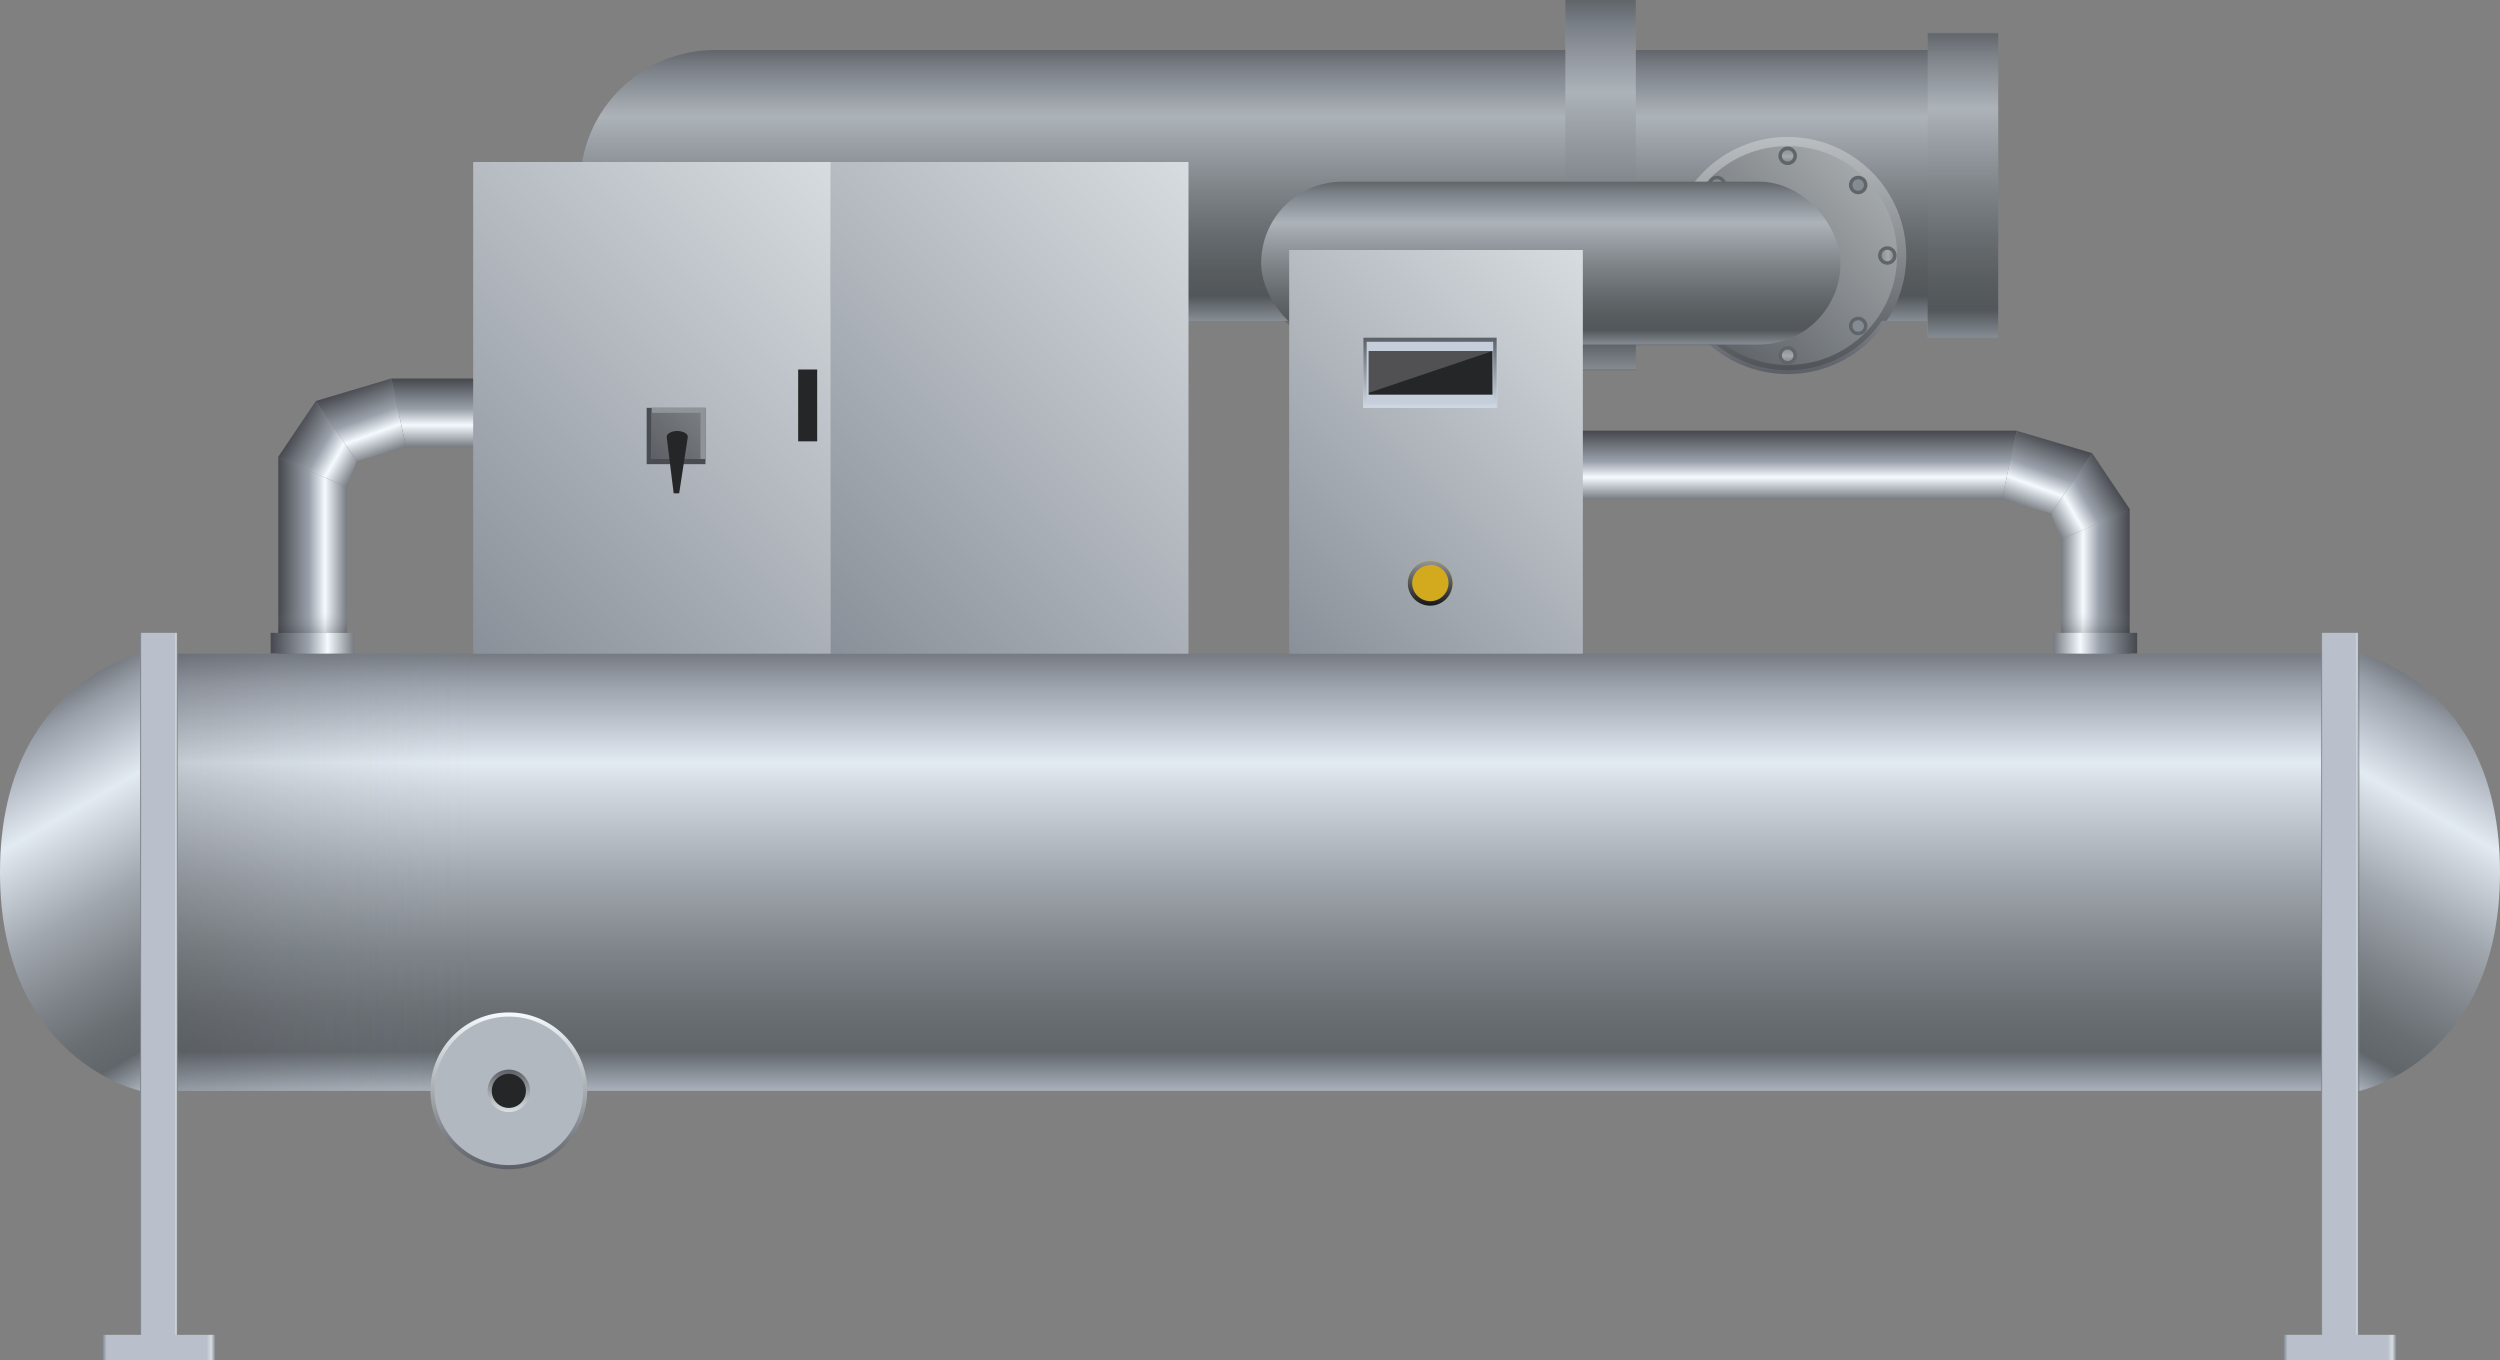 <svg xmlns="http://www.w3.org/2000/svg" xmlns:xlink="http://www.w3.org/1999/xlink" viewBox="0 0 150 81.61"><rect x="0" y="0" width="150" height="81.61" fill="#808080" stroke="none"/><defs><style>.cls-1{fill:url(#未命名的渐变_19);}.cls-2{fill:url(#未命名的渐变_19-2);}.cls-3{fill:url(#未命名的渐变_19-3);}.cls-10,.cls-11,.cls-12,.cls-4,.cls-48,.cls-49,.cls-5,.cls-6,.cls-7,.cls-8,.cls-9{stroke-miterlimit:10;}.cls-4{stroke-width:0.55px;fill:url(#未命名的渐变_2);stroke:url(#未命名的渐变_124);}.cls-10,.cls-11,.cls-12,.cls-5,.cls-6,.cls-7,.cls-8,.cls-9{stroke:#747a80;stroke-width:0.21px;}.cls-5{fill:url(#未命名的渐变_204);}.cls-6{fill:url(#未命名的渐变_204-2);}.cls-7{fill:url(#未命名的渐变_204-3);}.cls-8{fill:url(#未命名的渐变_204-4);}.cls-9{fill:url(#未命名的渐变_204-5);}.cls-10{fill:url(#未命名的渐变_204-6);}.cls-11{fill:url(#未命名的渐变_204-7);}.cls-12{fill:url(#未命名的渐变_204-8);}.cls-13{fill:url(#未命名的渐变_121);}.cls-14{opacity:0.3;}.cls-15{fill:#2f3134;}.cls-16{fill:url(#未命名的渐变_49);}.cls-17{fill:url(#未命名的渐变_460);}.cls-18{fill:url(#未命名的渐变_49-2);}.cls-19{fill:url(#未命名的渐变_49-3);}.cls-20{fill:url(#未命名的渐变_460-2);}.cls-21,.cls-27,.cls-29,.cls-47{opacity:0.2;}.cls-21{fill:url(#未命名的渐变_376);}.cls-22{fill:url(#未命名的渐变_49-4);}.cls-23{fill:url(#未命名的渐变_460-3);}.cls-24{fill:url(#未命名的渐变_49-5);}.cls-25{fill:url(#未命名的渐变_49-6);}.cls-26{fill:url(#未命名的渐变_460-4);}.cls-27{fill:url(#未命名的渐变_376-2);}.cls-28{fill:url(#未命名的渐变_19-4);}.cls-29{fill:url(#未命名的渐变_376-3);}.cls-30{fill:url(#未命名的渐变_132);}.cls-31{fill:url(#未命名的渐变_132-2);}.cls-32{fill:url(#未命名的渐变_24);}.cls-33{fill:url(#未命名的渐变_24-2);}.cls-34{fill:url(#未命名的渐变_24-3);}.cls-35{fill:url(#未命名的渐变_24-4);}.cls-36{fill:url(#未命名的渐变_5);}.cls-37{fill:url(#未命名的渐变_5-2);}.cls-38{fill:url(#未命名的渐变_5-3);}.cls-39{fill:#494d53;}.cls-40{fill:#8f9499;}.cls-41{fill:url(#未命名的渐变_120);}.cls-42,.cls-49{fill:#252628;}.cls-43{fill:#d3a91e;}.cls-44{fill:url(#未命名的渐变_240);}.cls-45{fill:#c7cedb;}.cls-46{fill:url(#未命名的渐变_99);}.cls-47{fill:#fff;}.cls-48{fill:#b1b8bf;stroke:url(#未命名的渐变_124-2);}.cls-48,.cls-49{stroke-width:0.25px;}.cls-49{stroke:url(#未命名的渐变_39);}</style><linearGradient id="未命名的渐变_19" x1="179.42" y1="-704.71" x2="163.17" y2="-704.71" gradientTransform="matrix(0, -1, -1, 0, -629.03, 182.38)" gradientUnits="userSpaceOnUse"><stop offset="0" stop-color="#767b82"/><stop offset="0.07" stop-color="#9ba1ab"/><stop offset="0.25" stop-color="#e2eaf2"/><stop offset="0.31" stop-color="#d1d8e0"/><stop offset="0.51" stop-color="#a1a7ae"/><stop offset="0.68" stop-color="#7e8489"/><stop offset="0.82" stop-color="#696e73"/><stop offset="0.91" stop-color="#61666b"/><stop offset="1" stop-color="#a9b1bb"/></linearGradient><linearGradient id="未命名的渐变_19-2" x1="182.38" y1="-725.07" x2="160.21" y2="-725.07" xlink:href="#未命名的渐变_19"/><linearGradient id="未命名的渐变_19-3" x1="180.43" y1="-746.81" x2="162.15" y2="-746.81" xlink:href="#未命名的渐变_19"/><linearGradient id="未命名的渐变_2" x1="112.1" y1="10.49" x2="102.42" y2="20.17" gradientUnits="userSpaceOnUse"><stop offset="0" stop-color="#d7dce0"/><stop offset="1" stop-color="#737880"/></linearGradient><linearGradient id="未命名的渐变_124" x1="107.26" y1="22.45" x2="107.26" y2="8.21" gradientUnits="userSpaceOnUse"><stop offset="0" stop-color="#5c6066"/><stop offset="1" stop-color="#f5faff"/></linearGradient><linearGradient id="未命名的渐变_204" x1="107.26" y1="-346.99" x2="107.26" y2="-346.09" gradientTransform="matrix(1, 0, 0, -1, 0, -325.22)" gradientUnits="userSpaceOnUse"><stop offset="0" stop-color="#9ba1ab"/><stop offset="0" stop-color="#abb1ba"/><stop offset="0.09" stop-color="#abb1ba"/><stop offset="0.46" stop-color="#d7dce0"/><stop offset="1" stop-color="#a9b1bb"/></linearGradient><linearGradient id="未命名的渐变_204-2" x1="107.26" y1="-335.02" x2="107.26" y2="-334.12" xlink:href="#未命名的渐变_204"/><linearGradient id="未命名的渐变_204-3" x1="461.89" y1="-760" x2="461.89" y2="-759.09" gradientTransform="matrix(0, -1, -1, 0, -646.3, 477.22)" xlink:href="#未命名的渐变_204"/><linearGradient id="未命名的渐变_204-4" x1="461.89" y1="-748.03" x2="461.89" y2="-747.12" gradientTransform="matrix(0, -1, -1, 0, -646.3, 477.22)" xlink:href="#未命名的渐变_204"/><linearGradient id="未命名的渐变_204-5" x1="370.11" y1="-480.05" x2="370.11" y2="-479.14" gradientTransform="matrix(0.71, -0.71, -0.71, -0.71, -489.34, -57.85)" xlink:href="#未命名的渐变_204"/><linearGradient id="未命名的渐变_204-6" x1="370.11" y1="-468.08" x2="370.11" y2="-467.17" gradientTransform="matrix(0.71, -0.71, -0.71, -0.71, -489.34, -57.85)" xlink:href="#未命名的渐变_204"/><linearGradient id="未命名的渐变_204-7" x1="328.84" y1="-1022.85" x2="328.84" y2="-1021.95" gradientTransform="matrix(-0.71, -0.71, -0.71, 0.71, -378.93, 966.57)" xlink:href="#未命名的渐变_204"/><linearGradient id="未命名的渐变_204-8" x1="328.84" y1="-1010.88" x2="328.84" y2="-1009.98" gradientTransform="matrix(-0.71, -0.71, -0.71, 0.71, -378.93, 966.57)" xlink:href="#未命名的渐变_204"/><linearGradient id="未命名的渐变_121" x1="93.05" y1="20.67" x2="93.05" y2="10.9" gradientUnits="userSpaceOnUse"><stop offset="0" stop-color="#a9b1bb"/><stop offset="0.09" stop-color="#61666b"/><stop offset="0.18" stop-color="#696e73"/><stop offset="0.32" stop-color="#7e8489"/><stop offset="0.49" stop-color="#a1a7ae"/><stop offset="0.69" stop-color="#d1d8e0"/><stop offset="0.75" stop-color="#e2eaf2"/><stop offset="0.93" stop-color="#9ba1ab"/><stop offset="1" stop-color="#767b82"/></linearGradient><linearGradient id="未命名的渐变_49" x1="26.64" y1="26.83" x2="26.64" y2="22.71" gradientUnits="userSpaceOnUse"><stop offset="0" stop-color="#767b82"/><stop offset="0.32" stop-color="#f5faff"/><stop offset="0.55" stop-color="#9ba1ab"/><stop offset="1" stop-color="#45484d"/></linearGradient><linearGradient id="未命名的渐变_460" x1="16.7" y1="33.44" x2="20.81" y2="33.44" gradientUnits="userSpaceOnUse"><stop offset="0" stop-color="#45484d"/><stop offset="0.45" stop-color="#9ba1ab"/><stop offset="0.68" stop-color="#f5faff"/><stop offset="1" stop-color="#767b82"/></linearGradient><linearGradient id="未命名的渐变_49-2" x1="21.57" y1="27.91" x2="17.69" y2="25.67" xlink:href="#未命名的渐变_49"/><linearGradient id="未命名的渐变_49-3" x1="22.68" y1="27.44" x2="21.16" y2="23.25" xlink:href="#未命名的渐变_49"/><linearGradient id="未命名的渐变_460-2" x1="16.24" y1="38.6" x2="21.26" y2="38.6" xlink:href="#未命名的渐变_460"/><linearGradient id="未命名的渐变_376" x1="18.75" y1="37.97" x2="18.75" y2="36.73" gradientUnits="userSpaceOnUse"><stop offset="0" stop-color="#2e3033"/><stop offset="1" stop-color="#9ba1ab" stop-opacity="0"/></linearGradient><linearGradient id="未命名的渐变_49-4" x1="97.61" y1="29.96" x2="97.61" y2="25.84" gradientTransform="matrix(-1, 0, 0, 1, 199.76, 0)" xlink:href="#未命名的渐变_49"/><linearGradient id="未命名的渐变_460-3" x1="71.98" y1="35.01" x2="76.09" y2="35.01" gradientTransform="matrix(-1, 0, 0, 1, 199.76, 0)" xlink:href="#未命名的渐变_460"/><linearGradient id="未命名的渐变_49-5" x1="76.85" y1="31.05" x2="72.98" y2="28.81" gradientTransform="matrix(-1, 0, 0, 1, 199.76, 0)" xlink:href="#未命名的渐变_49"/><linearGradient id="未命名的渐变_49-6" x1="77.97" y1="30.57" x2="76.44" y2="26.39" gradientTransform="matrix(-1, 0, 0, 1, 199.76, 0)" xlink:href="#未命名的渐变_49"/><linearGradient id="未命名的渐变_460-4" x1="71.53" y1="38.6" x2="76.55" y2="38.6" gradientTransform="matrix(1, 0, 0, -1, 51.68, 77.19)" xlink:href="#未命名的渐变_460"/><linearGradient id="未命名的渐变_376-2" x1="74.04" y1="37.97" x2="74.04" y2="36.73" gradientTransform="matrix(1, 0, 0, -1, 51.68, 74.7)" xlink:href="#未命名的渐变_376"/><linearGradient id="未命名的渐变_19-4" x1="143.16" y1="-704.03" x2="116.93" y2="-704.03" xlink:href="#未命名的渐变_19"/><linearGradient id="未命名的渐变_376-3" x1="56.04" y1="-13.32" x2="56.04" y2="6.65" gradientTransform="translate(21.73 108.38) rotate(-90)" xlink:href="#未命名的渐变_376"/><linearGradient id="未命名的渐变_132" x1="65.39" y1="-20.49" x2="45.44" y2="-8.97" gradientTransform="translate(21.73 108.38) rotate(-90)" gradientUnits="userSpaceOnUse"><stop offset="0" stop-color="#767b82"/><stop offset="0.07" stop-color="#9ba1ab"/><stop offset="0.28" stop-color="#e2eaf2"/><stop offset="0.34" stop-color="#d1d8e0"/><stop offset="0.52" stop-color="#a1a7ae"/><stop offset="0.69" stop-color="#7e8489"/><stop offset="0.82" stop-color="#696e73"/><stop offset="0.91" stop-color="#61666b"/><stop offset="1" stop-color="#a9b1bb"/></linearGradient><linearGradient id="未命名的渐变_132-2" x1="65.39" y1="-53.76" x2="45.44" y2="-42.24" gradientTransform="matrix(0, -1, -1, 0, 94.99, 108.38)" xlink:href="#未命名的渐变_132"/><linearGradient id="未命名的渐变_24" x1="8.41" y1="59.79" x2="10.66" y2="59.79" gradientUnits="userSpaceOnUse"><stop offset="0" stop-color="#767b82"/><stop offset="0.04" stop-color="#b9c0cc"/><stop offset="0.92" stop-color="#b9c0cc"/><stop offset="0.96" stop-color="#d7dce0"/><stop offset="1" stop-color="#767b82"/></linearGradient><linearGradient id="未命名的渐变_24-2" x1="6.12" y1="80.85" x2="12.95" y2="80.85" xlink:href="#未命名的渐变_24"/><linearGradient id="未命名的渐变_24-3" x1="139.27" y1="59.79" x2="141.52" y2="59.79" xlink:href="#未命名的渐变_24"/><linearGradient id="未命名的渐变_24-4" x1="136.98" y1="80.85" x2="143.81" y2="80.85" xlink:href="#未命名的渐变_24"/><linearGradient id="未命名的渐变_5" x1="51.86" y1="11.73" x2="26.38" y2="37.21" gradientUnits="userSpaceOnUse"><stop offset="0" stop-color="#d7dce0"/><stop offset="1" stop-color="#8a9099"/></linearGradient><linearGradient id="未命名的渐变_5-2" x1="73.33" y1="11.73" x2="47.84" y2="37.21" xlink:href="#未命名的渐变_5"/><linearGradient id="未命名的渐变_5-3" x1="96.61" y1="16.65" x2="75.7" y2="37.57" xlink:href="#未命名的渐变_5"/><linearGradient id="未命名的渐变_120" x1="41.99" y1="-404.42" x2="39.14" y2="-407.27" gradientTransform="matrix(1, 0, 0, -1, 0, -379.69)" gradientUnits="userSpaceOnUse"><stop offset="0" stop-color="#7a7d80"/><stop offset="1" stop-color="#5c6066"/></linearGradient><linearGradient id="未命名的渐变_240" x1="85.81" y1="36.32" x2="85.81" y2="33.64" gradientUnits="userSpaceOnUse"><stop offset="0" stop-color="#17181a"/><stop offset="1" stop-color="#929699"/></linearGradient><linearGradient id="未命名的渐变_99" x1="85.81" y1="24.47" x2="85.81" y2="20.26" gradientUnits="userSpaceOnUse"><stop offset="0" stop-color="#cfdae6"/><stop offset="1" stop-color="#5c6066"/></linearGradient><linearGradient id="未命名的渐变_124-2" x1="30.53" y1="70.16" x2="30.53" y2="60.74" xlink:href="#未命名的渐变_124"/><linearGradient id="未命名的渐变_39" x1="30.53" y1="66.73" x2="30.53" y2="64.17" gradientUnits="userSpaceOnUse"><stop offset="0" stop-color="#dce1e6"/><stop offset="1" stop-color="#5c6066"/></linearGradient></defs><title>Chiller(制冷机)</title><g id="图层_2" data-name="图层 2"><g id="图层_6" data-name="图层 6"><g id="Chiller_制冷机_" data-name="Chiller(制冷机)"><path class="cls-1" d="M116.55,3H42.93a8.13,8.13,0,0,0-8.13,8.13h0a8.13,8.13,0,0,0,8.13,8.12h73.62Z"/><rect class="cls-2" x="93.92" width="4.23" height="22.17"/><rect class="cls-3" x="115.66" y="1.95" width="4.23" height="18.28"/><circle class="cls-4" cx="107.26" cy="15.33" r="6.84"/><circle class="cls-5" cx="107.26" cy="21.32" r="0.45"/><circle class="cls-6" cx="107.26" cy="9.35" r="0.45"/><circle class="cls-7" cx="113.24" cy="15.33" r="0.45"/><circle class="cls-8" cx="101.27" cy="15.33" r="0.45"/><circle class="cls-9" cx="111.49" cy="19.56" r="0.45"/><circle class="cls-10" cx="103.02" cy="11.1" r="0.45"/><circle class="cls-11" cx="111.49" cy="11.1" r="0.45"/><circle class="cls-12" cx="103.02" cy="19.56" r="0.45"/><rect class="cls-13" x="75.67" y="10.9" width="34.76" height="9.77" rx="4.88"/><g class="cls-14"><path class="cls-15" d="M115.66,20.22h4.23V2h-4.23V3H98.15V0H93.92V3h-51a8.13,8.13,0,0,0-8.13,8.13h0a8.13,8.13,0,0,0,8.13,8.12H77.09a4.87,4.87,0,0,0,3.47,1.46H93.92v1.5h4.23v-1.5H103a6.84,6.84,0,0,0,9.91-1.46h2.77Z"/></g><polygon class="cls-16" points="29.81 22.71 29.81 26.83 24.37 26.83 23.47 22.71 29.81 22.71"/><polygon class="cls-17" points="20.81 29.23 20.81 39.46 16.7 39.46 16.7 27.43 20.81 29.23"/><polygon class="cls-18" points="20.81 29.23 16.68 27.43 18.95 24.06 21.4 27.66 20.81 29.23"/><polygon class="cls-19" points="23.47 22.71 24.36 26.82 21.4 27.66 18.95 24.06 23.47 22.71"/><rect class="cls-20" x="16.24" y="37.97" width="5.02" height="1.25"/><rect class="cls-21" x="16.7" y="36.73" width="4.11" height="1.25"/><polygon class="cls-22" points="83.29 25.84 83.29 29.96 120.11 29.96 121.01 25.84 83.29 25.84"/><polygon class="cls-23" points="123.67 32.37 123.67 39.46 127.78 39.46 127.78 30.56 123.67 32.37"/><polygon class="cls-24" points="123.67 32.37 127.8 30.57 125.53 27.19 123.07 30.8 123.67 32.37"/><polygon class="cls-25" points="121.01 25.85 120.11 29.96 123.07 30.8 125.53 27.19 121.01 25.85"/><rect class="cls-26" x="123.21" y="37.97" width="5.02" height="1.25" transform="translate(251.44 77.19) rotate(-180)"/><rect class="cls-27" x="123.67" y="36.73" width="4.11" height="1.25" transform="translate(251.44 74.7) rotate(-180)"/><rect class="cls-28" x="8.41" y="39.22" width="133.17" height="26.23"/><rect class="cls-29" x="8.41" y="39.22" width="19.98" height="26.23"/><path class="cls-30" d="M8.41,39.22S0,41.05,0,52.34,8.41,65.45,8.41,65.45Z"/><path class="cls-31" d="M141.59,39.22S150,41.05,150,52.34s-8.41,13.11-8.41,13.11Z"/><rect class="cls-32" x="8.41" y="37.97" width="2.25" height="43.64"/><rect class="cls-33" x="6.12" y="80.09" width="6.83" height="1.51"/><rect class="cls-34" x="139.27" y="37.97" width="2.25" height="43.64"/><rect class="cls-35" x="136.98" y="80.09" width="6.83" height="1.51"/><rect class="cls-36" x="28.39" y="9.72" width="21.46" height="29.5"/><rect class="cls-37" x="49.85" y="9.72" width="21.46" height="29.5"/><rect class="cls-38" x="77.35" y="15" width="17.62" height="24.22"/><rect class="cls-39" x="38.8" y="24.47" width="3.53" height="3.38"/><rect class="cls-40" x="39.1" y="24.47" width="3.23" height="3.07"/><rect class="cls-41" x="39.1" y="24.77" width="2.93" height="2.77"/><path class="cls-42" d="M40.75,29.6h-.33L40,26.21c0-.19.28-.35.63-.35h0c.36,0,.64.16.64.35Z"/><rect class="cls-42" x="47.89" y="22.17" width="1.14" height="4.31"/><circle class="cls-43" cx="85.81" cy="34.98" r="1.34"/><path class="cls-44" d="M85.81,33.89A1.09,1.09,0,1,1,84.73,35a1.09,1.09,0,0,1,1.08-1.09m0-.25A1.34,1.34,0,1,0,87.15,35a1.33,1.33,0,0,0-1.34-1.34Z"/><rect class="cls-45" x="81.79" y="20.26" width="8.06" height="4.21"/><path class="cls-46" d="M89.59,20.51v3.71H82V20.51h7.55m.25-.25h-8v4.21h8V20.26Z"/><rect class="cls-42" x="82.12" y="21.06" width="7.43" height="2.62"/><polygon class="cls-47" points="82.12 23.57 82.12 21.06 89.56 21.06 82.12 23.57"/><circle class="cls-48" cx="30.53" cy="65.45" r="4.58"/><circle class="cls-49" cx="30.53" cy="65.45" r="1.15"/></g></g></g></svg>